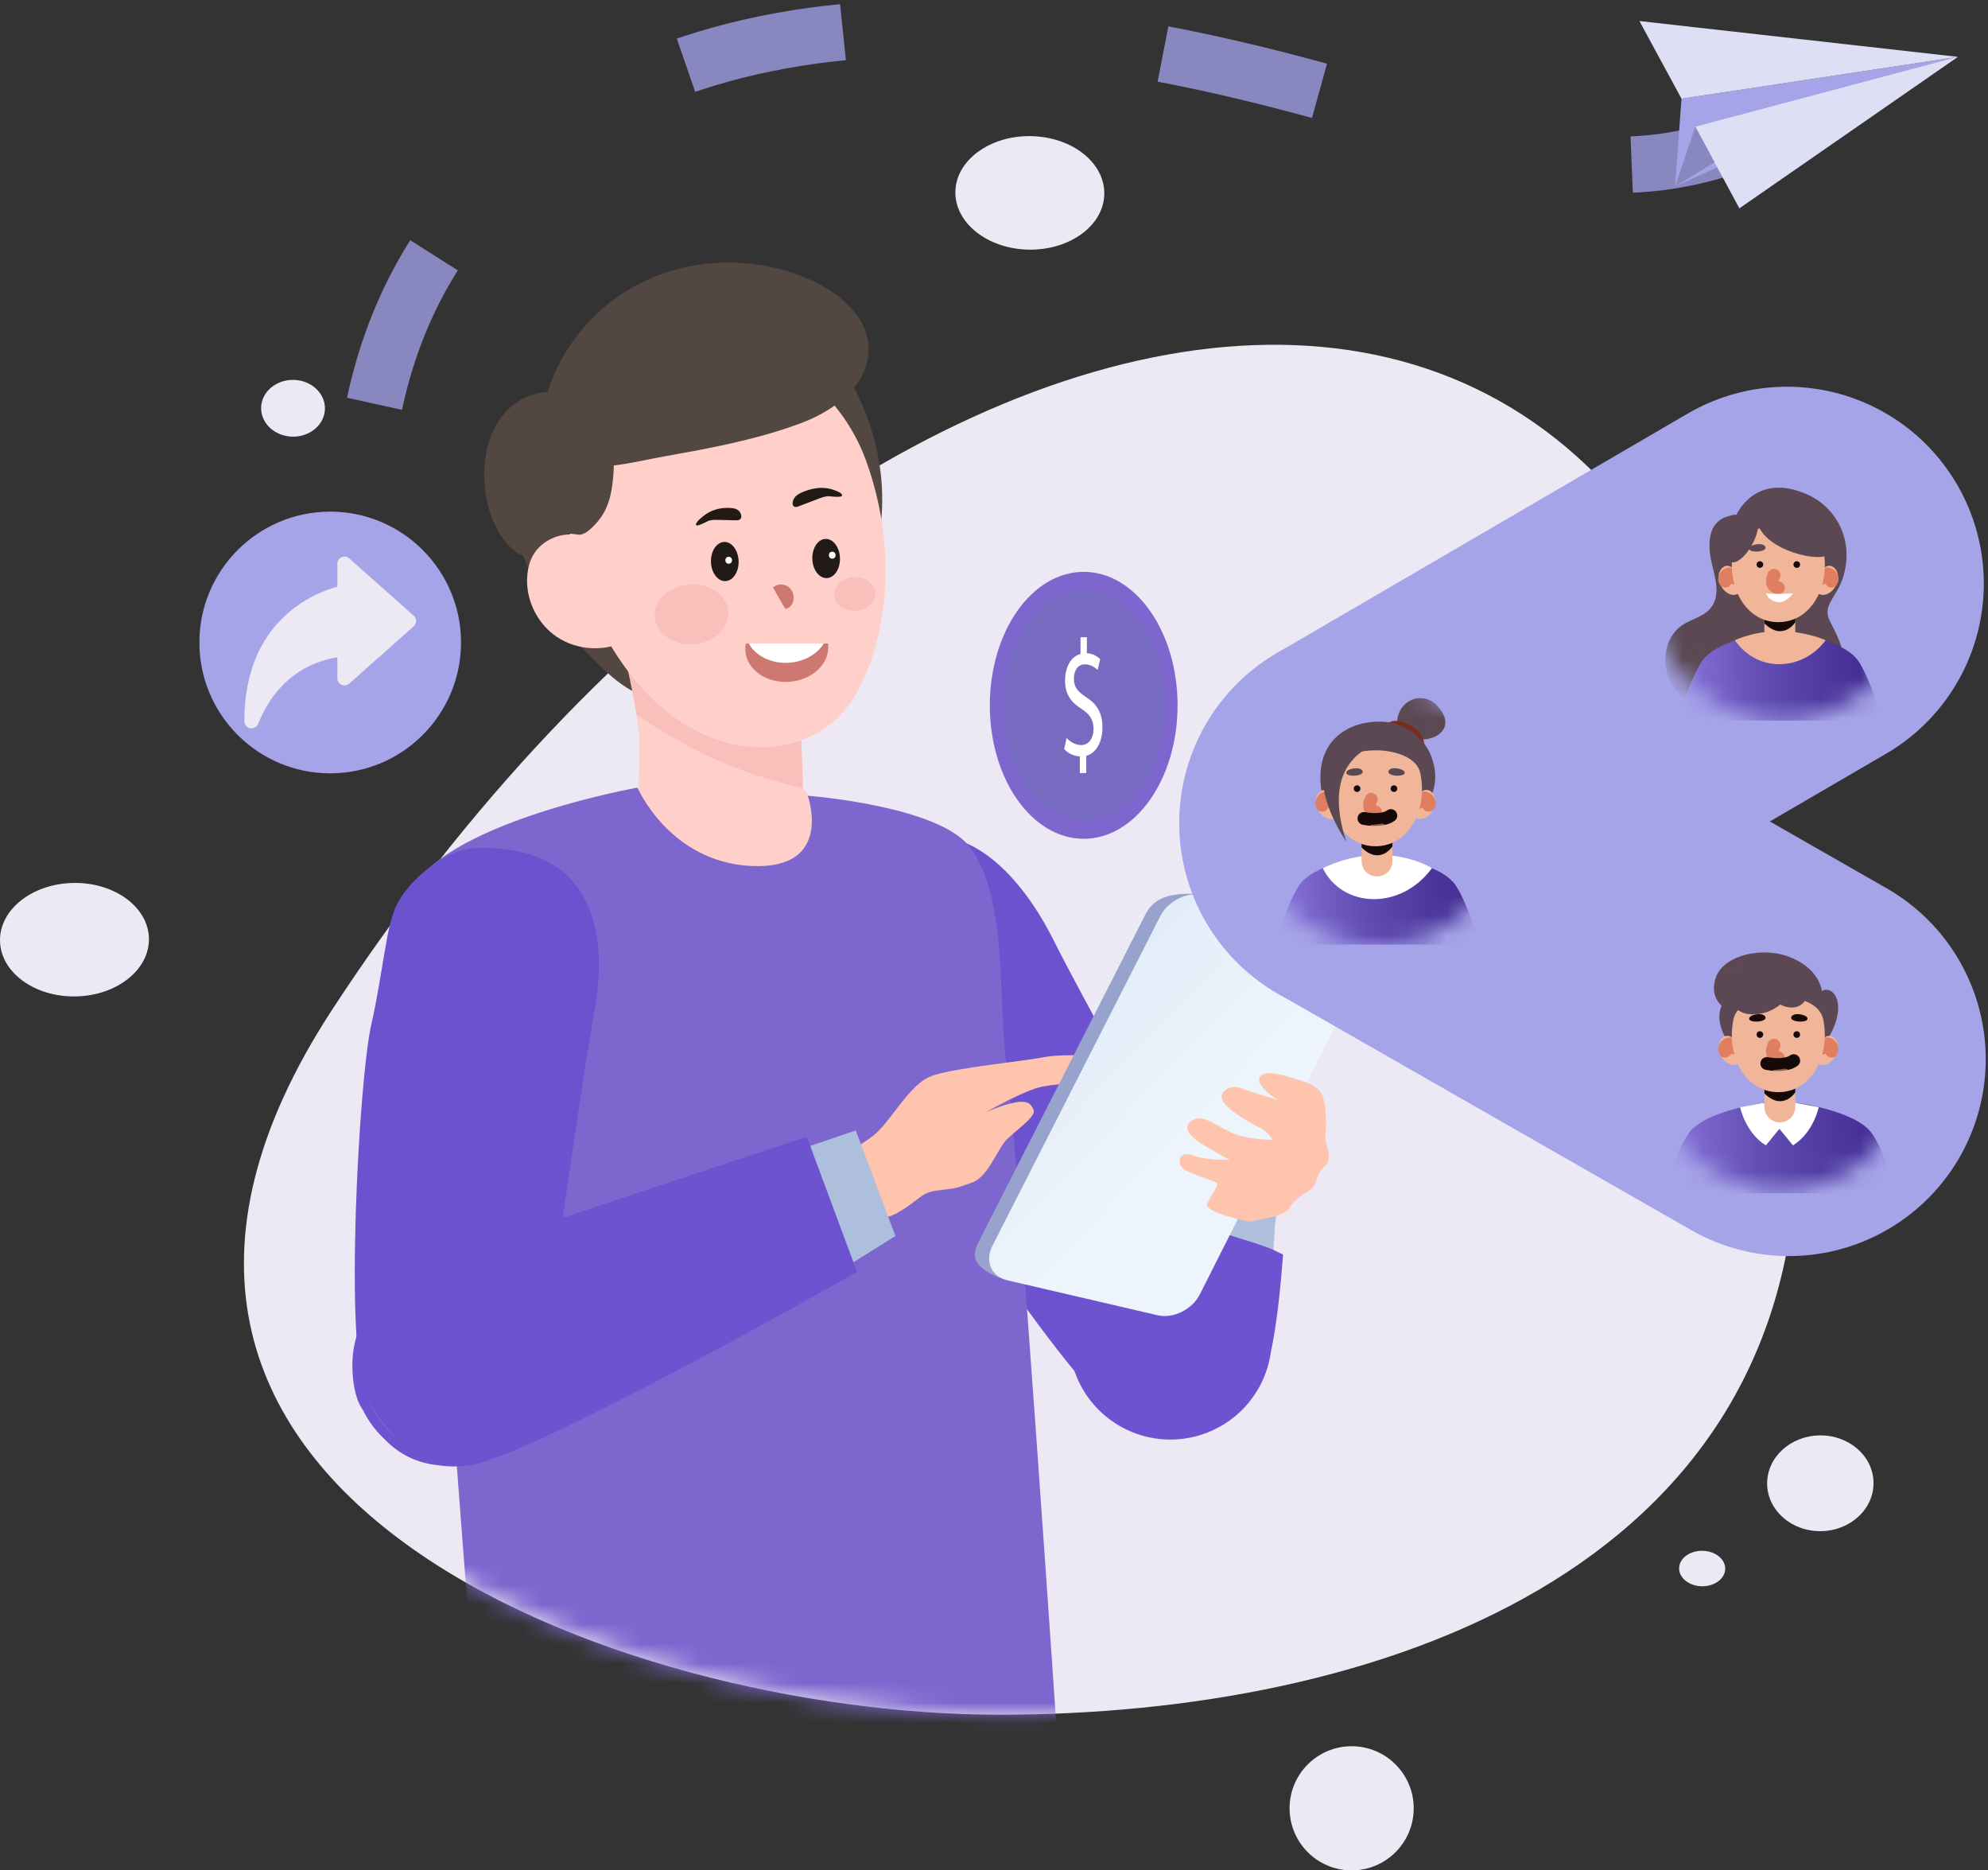 <svg width="101" height="95" viewBox="0 0 101 95" fill="none" xmlns="http://www.w3.org/2000/svg">
<rect x="0" y="0" width="101" height="95" fill="#333333" stroke="none"/>
<mask id="mask0_1_219" style="mask-type:luminance" maskUnits="userSpaceOnUse" x="-12" y="-23" width="134" height="134">
<path d="M121.428 -22.069H-11.506V110.865H121.428V-22.069Z" fill="white"/>
</mask>
<g mask="url(#mask0_1_219)">
<path d="M16.871 51.29C0.864 75.809 31.445 87.093 50.786 87.093C69.805 87.093 91.299 79.919 91.299 57.869C91.299 1.11 44.344 9.205 16.871 51.29Z" fill="#ECE9F4"/>
<path d="M68.687 88.694C70.427 88.703 71.832 90.123 71.823 91.863C71.814 93.604 70.394 95.009 68.654 95C66.913 94.991 65.508 93.57 65.517 91.83C65.526 90.09 66.947 88.684 68.687 88.694Z" fill="#ECE9F4"/>
<path d="M95.184 75.303C95.202 76.646 94.007 77.751 92.514 77.77C91.021 77.79 89.797 76.717 89.779 75.374C89.762 74.03 90.957 72.925 92.45 72.906C93.943 72.886 95.167 73.959 95.184 75.303Z" fill="#ECE9F4"/>
<path d="M87.649 79.683C87.643 80.181 87.113 80.577 86.466 80.569C85.82 80.56 85.301 80.15 85.307 79.652C85.314 79.155 85.843 78.758 86.49 78.767C87.137 78.775 87.656 79.186 87.649 79.683Z" fill="#ECE9F4"/>
<path d="M56.104 9.847C56.083 11.439 54.372 12.707 52.282 12.68C50.193 12.652 48.516 11.339 48.537 9.747C48.558 8.155 50.269 6.887 52.358 6.914C54.448 6.942 56.125 8.254 56.104 9.847Z" fill="#ECE9F4"/>
<path d="M7.567 47.678C7.588 49.271 5.911 50.583 3.822 50.611C1.732 50.638 0.021 49.37 0 47.778C-0.021 46.186 1.656 44.873 3.746 44.846C5.836 44.818 7.546 46.086 7.567 47.678Z" fill="#ECE9F4"/>
<path d="M16.509 20.758C16.498 21.554 15.764 22.19 14.868 22.178C13.973 22.166 13.255 21.511 13.266 20.715C13.276 19.919 14.011 19.283 14.906 19.295C15.802 19.307 16.519 19.962 16.509 20.758Z" fill="#ECE9F4"/>
<path d="M90.691 6.158C88.299 7.488 85.463 8.297 82.674 8.364C76.624 8.509 65.843 2.778 50.569 1.585C31.888 0.126 16.242 9.73 18.665 30.774" stroke="#8987BF" stroke-width="2.861" stroke-miterlimit="10" stroke-dasharray="8.17 16.35"/>
<path d="M85.102 9.475L85.428 5.012L99.473 2.888L85.102 9.475Z" fill="#A6A4E8"/>
<path d="M99.472 2.888L88.369 10.582L86.131 6.436L99.472 2.888Z" fill="#DEDFF5"/>
<path d="M99.473 2.888L85.428 5.012L83.291 1.069L99.473 2.888Z" fill="#DEDFF5"/>
<path d="M86.131 6.436L85.102 9.475L87.107 8.243L86.131 6.436Z" fill="#8987BF"/>
<mask id="mask1_1_219" style="mask-type:alpha" maskUnits="userSpaceOnUse" x="8" y="2" width="84" height="86">
<path d="M8.335 36.994C6.717 49.55 11.74 70.018 17.563 75.828C25.209 83.457 39.809 87.093 50.787 87.093C69.806 87.093 91.3 79.918 91.3 57.869C91.3 45.373 89.055 33.761 82.235 22.912C70.55 4.322 53.573 0.438 41.354 4.102C28.313 8.012 10.622 19.25 8.335 36.994Z" fill="#FF0000"/>
</mask>
<g mask="url(#mask1_1_219)">
<mask id="mask2_1_219" style="mask-type:luminance" maskUnits="userSpaceOnUse" x="-12" y="-23" width="134" height="134">
<path d="M-11.505 -22.069H121.428V110.865H-11.505V-22.069Z" fill="white"/>
</mask>
<g mask="url(#mask2_1_219)">
<path d="M61.905 71.926C59.713 73.264 56.847 72.572 55.509 70.38C54.17 68.189 54.863 65.323 57.054 63.984C59.246 62.646 62.112 63.338 63.45 65.53C64.789 67.721 64.096 70.587 61.905 71.926Z" fill="#6C52CF"/>
<path d="M50.299 52.923C47.763 54.472 44.447 53.671 42.898 51.135C41.349 48.6 42.15 45.283 44.686 43.734C47.222 42.186 50.538 42.987 52.087 45.523C53.636 48.058 52.834 51.375 50.299 52.923Z" fill="#6C52CF"/>
<path d="M43.364 44.032C42.087 45.068 41.705 47.555 41.985 48.969C42.248 50.297 43.681 52.491 44.928 55.22C46.175 57.95 54.414 70.479 56.878 71.935C59.342 73.39 61.393 73.204 62.963 71.668C64.533 70.133 64.611 67.236 63.603 65.671C61.67 62.672 59.699 59.195 59.699 59.195C59.699 59.195 54.623 49.965 53.583 47.864C52.543 45.764 48.946 39.499 43.364 44.032Z" fill="#6D52CF"/>
<path d="M61.685 63.879C63.941 65.105 64.776 67.933 63.549 70.189C62.322 72.445 59.495 73.28 57.239 72.053C54.983 70.826 54.148 67.999 55.375 65.743C56.601 63.487 59.429 62.652 61.685 63.879Z" fill="#6C52CF"/>
<path d="M58.669 69.525C61.056 70.678 62.202 70.895 63.216 70.478C64.441 69.975 64.766 62.304 64.766 62.304L64.931 60.915L62.256 59.299L61.205 60.137L56.891 63.594C56.891 63.594 55.676 65.195 55.403 65.704C54.713 66.99 57.752 69.083 58.669 69.525Z" fill="#AEBFDE"/>
<path d="M61.685 63.878C63.941 65.105 64.776 67.933 63.549 70.189C62.322 72.444 59.495 73.28 57.239 72.053C54.983 70.826 54.148 67.999 55.375 65.743C56.602 63.487 59.429 62.652 61.685 63.878ZM58.67 69.525C61.057 70.678 62.202 70.895 63.216 70.478C64.07 70.128 64.486 66.304 64.661 64.013C63.755 63.553 58.67 62.171 58.67 62.171L56.891 63.594C56.891 63.594 55.677 65.195 55.404 65.703C54.713 66.99 57.753 69.082 58.67 69.525Z" stroke="#6D53CF"/>
<path d="M61.685 63.879C63.941 65.105 64.776 67.933 63.549 70.189C62.323 72.445 59.495 73.28 57.239 72.053C54.983 70.826 54.148 67.999 55.375 65.743C56.602 63.487 59.429 62.652 61.685 63.879Z" fill="#6C52CF"/>
<path d="M58.669 69.525C61.056 70.678 62.202 70.895 63.217 70.478C64.069 70.128 64.486 66.304 64.66 64.012C63.754 63.552 58.67 62.17 58.67 62.17L56.892 63.594C56.892 63.594 55.677 65.195 55.404 65.704C54.713 66.99 57.753 69.082 58.669 69.525Z" fill="#6D53CF"/>
<path d="M32.69 32.725C34.685 33.745 36.717 34.689 38.762 35.606C39.378 35.881 40 36.157 40.66 36.296L40.796 40.03C40.796 40.03 42.765 42.655 42.699 42.849C42.697 42.855 42.691 42.86 42.689 42.866C42.075 44.395 38.428 46.052 36.682 46.051C34.799 46.051 32.786 44.95 32.286 43.229C32.248 43.217 32.578 38.342 32.468 37.281C32.433 36.956 32.391 36.631 32.339 36.309C32.214 35.505 32.044 34.709 31.875 33.912C31.735 33.257 31.596 32.601 31.456 31.947C31.848 32.303 32.216 32.483 32.69 32.725Z" fill="#FFCFCA"/>
<path d="M44.784 26.3C44.572 28.895 43.438 31.418 41.585 33.246C40.737 34.082 39.739 34.777 38.629 35.208C37.411 35.681 36.082 35.829 34.777 35.761C34.007 35.72 33.23 35.603 32.522 35.296C31.674 34.927 30.966 34.302 30.305 33.654C29.177 32.547 28.137 31.334 27.365 29.955C26.593 28.575 26.098 27.019 26.103 25.438C26.105 24.901 26.166 24.357 26.373 23.862C26.65 23.203 27.165 22.677 27.694 22.196C29.439 20.607 31.487 19.304 33.761 18.674C36.114 18.022 38.599 18.11 41.038 18.204C41.656 18.227 42.219 18.348 42.715 18.736C43.121 19.053 43.343 19.589 43.565 20.04C44.176 21.285 44.578 22.633 44.741 24.01C44.83 24.769 44.846 25.538 44.784 26.3Z" fill="#534741"/>
<path d="M40.796 40.03C38.512 39.52 36.304 38.686 34.284 37.513C33.641 37.141 32.975 36.742 32.339 36.309C32.214 35.505 32.044 34.709 31.875 33.912C31.735 33.257 31.596 32.601 31.456 31.947C31.848 32.303 32.216 32.483 32.689 32.725C34.684 33.745 36.717 34.689 38.762 35.606C39.378 35.881 40 36.157 40.66 36.296L40.796 40.03Z" fill="#F9BFBB"/>
<path d="M44.512 25.079C44.37 24.502 44.195 23.934 43.993 23.381C43.356 21.635 42.177 20.027 40.606 18.965C37.589 16.927 33.372 17.425 30.938 20.106C30.361 20.742 29.893 21.468 29.561 22.251C28.742 24.171 28.699 26.237 29.145 28.226C29.536 29.985 30.311 31.685 31.267 33.175C31.855 34.09 32.536 34.953 33.345 35.696C33.807 36.121 34.317 36.505 34.86 36.832C35.953 37.489 37.185 37.91 38.463 37.953C39.618 37.991 40.795 37.687 41.77 37.079C42.869 36.393 43.534 35.336 44.011 34.178C45.185 31.322 45.255 28.069 44.512 25.079Z" fill="#FFCFCA"/>
<path d="M31.795 32.565C30.698 33.114 29.308 33.034 28.288 32.348C27.427 31.769 26.864 30.776 26.786 29.744C26.772 29.556 26.774 29.369 26.792 29.179C26.825 28.849 26.91 28.523 27.067 28.231C27.458 27.513 28.308 27.089 29.123 27.155C29.939 27.222 30.689 27.75 31.078 28.469L31.354 30.044L31.795 32.565Z" fill="#FFCFCA"/>
<path d="M35.24 22.91C37.083 22.562 38.931 22.152 40.676 21.499C42.095 20.969 43.665 19.949 44.045 18.416C44.52 16.497 42.908 15.024 41.302 14.271C38.166 12.802 34.291 13.061 31.428 15.039C29.69 16.239 28.383 18.026 27.782 20.021C27.438 21.165 27.294 22.895 28.641 23.427C30.207 24.044 32.143 23.466 33.731 23.184C34.233 23.095 34.736 23.005 35.24 22.91Z" fill="#534741"/>
<path d="M24.655 23.301C24.816 22.113 25.341 21.017 26.308 20.402C27.712 19.508 29.837 19.76 30.69 21.289C31.247 22.287 31.256 23.559 31.104 24.663C31.033 25.18 30.896 25.696 30.62 26.143C30.435 26.443 29.808 27.218 29.389 27.157C29.249 27.137 29.103 27.118 28.984 27.108C28.959 27.106 28.935 27.105 28.911 27.104C28.483 27.106 28.083 27.214 27.713 27.428C27.436 27.577 27.214 27.781 27.047 28.04C26.52 28.615 25.727 27.621 25.448 27.201C24.773 26.186 24.468 24.682 24.655 23.301Z" fill="#534741"/>
<path d="M40.293 25.676C40.352 25.782 40.481 25.753 40.582 25.714C40.889 25.597 41.195 25.48 41.501 25.363C41.674 25.297 41.848 25.23 42.025 25.205C42.127 25.191 42.767 25.304 42.783 25.163C42.801 25.005 42.269 24.852 42.176 24.83C41.702 24.713 41.193 24.809 40.725 25.017C40.536 25.101 40.325 25.238 40.276 25.486C40.263 25.551 40.264 25.624 40.293 25.676Z" fill="#211A17"/>
<path d="M36.041 26.437C36.202 26.399 36.367 26.403 36.532 26.407C36.822 26.413 37.112 26.42 37.403 26.427C37.499 26.429 37.618 26.412 37.653 26.29C37.67 26.229 37.659 26.159 37.637 26.101C37.553 25.879 37.344 25.82 37.163 25.804C36.714 25.766 36.247 25.851 35.846 26.127C35.768 26.181 35.321 26.513 35.362 26.659C35.4 26.789 35.948 26.458 36.041 26.437Z" fill="#211A17"/>
<path d="M37.525 28.5C37.541 29.05 37.24 29.505 36.852 29.516C36.465 29.528 36.137 29.092 36.121 28.542C36.104 27.993 36.405 27.538 36.793 27.527C37.181 27.515 37.509 27.951 37.525 28.5Z" fill="#211A17"/>
<path d="M37.017 28.281C36.791 28.288 36.801 28.639 37.027 28.632C37.253 28.625 37.243 28.274 37.017 28.281Z" fill="white"/>
<path d="M41.27 28.389C41.286 28.938 41.614 29.374 42.002 29.362C42.39 29.351 42.691 28.896 42.674 28.347C42.658 27.797 42.33 27.361 41.942 27.373C41.555 27.384 41.254 27.839 41.27 28.389Z" fill="#211A17"/>
<path d="M42.277 28.021C42.049 28.027 42.059 28.383 42.288 28.376C42.516 28.369 42.506 28.014 42.277 28.021Z" fill="white"/>
<path d="M40.07 29.817C39.841 29.639 39.485 29.645 39.269 29.839L39.895 30.921C40.07 30.91 40.212 30.765 40.277 30.602C40.383 30.332 40.299 29.996 40.07 29.817Z" fill="#CE7872"/>
<path d="M35.026 29.683C33.994 29.754 33.205 30.492 33.263 31.33C33.321 32.169 34.204 32.791 35.236 32.72C36.268 32.648 37.058 31.911 37 31.072C36.942 30.233 36.059 29.611 35.026 29.683Z" fill="#F9BFBB"/>
<path d="M40.093 34.63C38.931 34.711 37.936 34.011 37.871 33.067C37.861 32.936 37.871 32.808 37.897 32.683L39.854 32.684L42.066 32.684C42.07 32.714 42.076 32.744 42.079 32.775C42.143 33.72 41.255 34.55 40.093 34.63Z" fill="#CE7872"/>
<path d="M41.853 32.684C41.524 33.219 40.87 33.608 40.093 33.661C39.188 33.724 38.385 33.314 38.042 32.683L40.009 32.684L41.853 32.684Z" fill="white"/>
<path d="M44.477 30.097C44.444 29.627 43.948 29.278 43.369 29.318C42.79 29.358 42.347 29.772 42.379 30.242C42.412 30.713 42.908 31.062 43.487 31.022C44.066 30.982 44.509 30.568 44.477 30.097Z" fill="#F9BFBB"/>
<path d="M32.388 40.004C32.388 40.004 23.735 41.541 21.195 44.714C18.646 47.896 21.743 52.306 21.866 55.604C21.988 58.902 24.559 92.162 24.559 92.162C24.559 92.162 36.987 93.548 43.236 92.166C49.485 90.784 53.797 89.52 53.797 89.52C53.797 89.52 51.647 57.58 51.155 54.282C50.663 50.984 51.269 45.767 49.302 43.059C47.752 40.925 41.037 40.417 41.037 40.417C41.037 40.417 42.392 44.167 38.204 43.986C34.017 43.806 32.388 40.004 32.388 40.004Z" fill="#7D67CF"/>
<path d="M57.657 53.774C56.979 53.662 54.099 53.481 53.03 53.696C51.961 53.911 48.655 54.214 47.401 54.626C46.146 55.038 45.271 57.045 44.265 57.759C44.052 57.911 43.753 58.12 43.39 58.373C42.848 58.749 42.255 60.209 43.264 61.276C44.273 62.344 45.422 61.698 45.598 61.597C46.739 60.948 46.753 60.574 47.631 60.465C48.644 60.339 48.495 60.379 49.374 60.068C50.254 59.757 50.648 58.322 51.224 57.798C51.8 57.274 52.676 56.668 52.502 56.346C52.328 56.025 52.21 55.614 50.115 56.475C50.115 56.475 52.056 55.361 52.975 55.186C53.894 55.012 55.886 54.916 56.806 54.742C57.725 54.567 58.336 53.886 57.657 53.774Z" fill="#FEC4AD"/>
<path d="M50.758 64.896L58.363 66.659C59.145 66.836 60.09 66.364 60.478 65.607L68.929 48.883C69.313 48.133 69.002 47.379 68.229 47.198L60.694 45.4C59.306 45.351 58.593 45.67 58.196 46.44L49.736 63.041C49.336 63.818 49.442 64.338 50.758 64.896Z" fill="#97A3CC"/>
<path d="M51.185 65.031L58.827 66.807C59.613 66.985 60.563 66.513 60.953 65.753L69.436 48.955C69.823 48.203 69.508 47.446 68.73 47.264L61.154 45.462C60.339 45.272 59.352 45.745 58.953 46.521L50.42 63.275C50.018 64.058 50.362 64.844 51.185 65.031Z" fill="url(#paint0_linear_1_219)"/>
<path d="M63.502 62.06C64.268 61.866 65.288 61.788 65.544 61.32C65.799 60.853 66.181 60.736 66.607 60.386C67.032 60.035 66.777 59.685 67.287 59.256C67.797 58.828 67.287 58.088 67.33 57.698C67.372 57.309 67.415 56.53 67.245 55.829C67.075 55.128 66.394 54.972 65.501 54.7C64.608 54.427 63.97 54.427 63.97 54.855C63.97 55.284 64.906 55.868 64.906 55.868C64.906 55.868 63.375 55.401 62.95 55.245C62.525 55.089 61.844 55.44 62.142 55.946C62.44 56.452 63.672 57.114 64.055 57.309C64.438 57.504 64.65 57.893 64.65 57.893C64.65 57.893 63.502 57.893 62.695 57.582C61.887 57.27 61.164 56.569 60.611 56.881C60.058 57.192 60.356 57.582 60.909 58.01C60.909 58.01 62.099 58.75 62.482 58.906C62.482 58.906 61.291 58.945 60.696 58.711C60.101 58.477 59.803 58.75 59.973 59.178C60.143 59.607 61.801 59.957 61.844 60.113C61.887 60.269 61.546 60.658 61.334 61.126C61.121 61.593 63.502 62.06 63.502 62.06Z" fill="#FEC4AD"/>
<path d="M27.349 67.54C28.338 69.91 27.216 72.636 24.847 73.625C22.477 74.614 19.75 73.492 18.761 71.122C17.773 68.752 18.894 66.025 21.264 65.037C23.634 64.048 26.361 65.17 27.349 67.54Z" fill="#7C67CF"/>
<path d="M18.754 71.178C20.089 73.49 21.398 74.147 23.766 73.909C26.626 73.621 42.925 64.38 42.925 64.38L45.493 62.78L43.477 57.417L40.689 58.364L27.836 62.627C27.836 62.627 22.811 64.396 21.387 64.993C17.782 66.505 18.242 70.29 18.754 71.178Z" fill="#AEBFDE"/>
<path d="M27.349 67.54C28.338 69.91 27.216 72.636 24.846 73.625C22.476 74.614 19.749 73.492 18.761 71.122C17.772 68.752 18.894 66.025 21.264 65.037C23.634 64.048 26.36 65.17 27.349 67.54ZM18.754 71.178C20.089 73.491 21.398 74.146 23.766 73.908C26.626 73.621 42.925 64.38 42.925 64.38L40.689 58.363L27.836 62.627C27.836 62.627 22.811 64.396 21.387 64.993C17.783 66.505 18.241 70.29 18.754 71.178Z" stroke="#6D53CF"/>
<path d="M27.349 67.54C28.338 69.91 27.216 72.636 24.846 73.625C22.477 74.614 19.75 73.492 18.761 71.122C17.773 68.752 18.894 66.025 21.264 65.037C23.634 64.048 26.361 65.17 27.349 67.54Z" fill="#7C67CF"/>
<path d="M18.754 71.178C20.089 73.49 21.397 74.147 23.766 73.909C26.626 73.621 42.925 64.38 42.925 64.38L40.689 58.364L27.836 62.627C27.836 62.627 22.811 64.396 21.387 64.993C17.782 66.505 18.242 70.29 18.754 71.178Z" fill="#6D53CF"/>
<path d="M22.616 74.028C20.059 73.79 18.177 71.521 18.415 68.964C18.653 66.407 20.922 64.525 23.479 64.763C26.035 65.001 27.918 67.27 27.68 69.827C27.442 72.384 25.172 74.266 22.616 74.028Z" fill="#7C67CF"/>
<path d="M24.496 53.843C21.537 53.568 19.359 50.942 19.634 47.983C19.91 45.025 22.536 42.847 25.494 43.122C28.453 43.398 30.631 46.023 30.356 48.982C30.08 51.941 27.454 54.119 24.496 53.843Z" fill="#7C67CF"/>
<path d="M24.21 43.073C22.57 43.121 20.791 44.719 20.18 45.904C19.607 47.015 19.464 49.404 18.855 52.08C18.246 54.756 17.474 68.431 18.598 70.853C19.723 73.275 21.485 74.274 23.658 74.025C25.83 73.776 27.607 71.711 27.72 70.016C27.936 66.763 28.404 63.143 28.404 63.143C28.404 63.143 29.772 53.618 30.176 51.514C30.581 49.411 31.388 42.862 24.21 43.073Z" fill="#6D52CF"/>
</g>
</g>
<path d="M69.917 41.806L90.787 29.642L69.917 41.806Z" fill="#6D52CF"/>
<path d="M69.917 41.806L90.787 29.642" stroke="#A6A4E8" stroke-width="20" stroke-linecap="round"/>
<path d="M69.916 41.806L90.885 53.798L69.916 41.806Z" fill="#6D52CF"/>
<path d="M69.916 41.806L90.885 53.798" stroke="#A6A4E8" stroke-width="20" stroke-linecap="round"/>
<mask id="mask3_1_219" style="mask-type:alpha" maskUnits="userSpaceOnUse" x="83" y="23" width="15" height="14">
<path d="M97.088 29.952C97.088 33.622 94.113 36.597 90.443 36.597C86.774 36.597 83.799 33.622 83.799 29.952C83.799 26.283 86.774 23.308 90.443 23.308C94.113 23.308 97.088 26.283 97.088 29.952Z" fill="#FF0000"/>
</mask>
<g mask="url(#mask3_1_219)">
<path d="M97.088 29.952C97.088 33.622 94.113 36.597 90.443 36.597C86.774 36.597 83.799 33.622 83.799 29.952C83.799 26.283 86.774 23.308 90.443 23.308C94.113 23.308 97.088 26.283 97.088 29.952Z" fill="#A6A4E8"/>
<path d="M88.21 26.171C88.252 26.072 87.669 26.256 87.62 26.279C87.331 26.416 87.109 26.619 86.985 26.918C86.864 27.208 86.843 27.529 86.85 27.843C86.872 28.808 87.601 30.024 86.91 30.884C86.554 31.329 85.928 31.439 85.457 31.758C84.558 32.367 84.376 33.721 84.897 34.673C85.418 35.625 86.481 36.187 87.555 36.346C88.628 36.506 89.722 36.315 90.78 36.075C91.516 35.909 92.268 35.708 92.867 35.25C94.278 34.17 93.62 32.818 92.972 31.553C92.557 30.743 93.302 30.361 93.627 29.355C94.212 27.545 93.374 25.788 91.774 25.095C89.152 23.958 88.215 26.158 88.21 26.171Z" fill="#5B4852"/>
<path d="M95.618 36.597H85.268C85.268 36.597 85.751 34.733 86.438 33.63C87.124 32.525 89.645 32.15 89.645 32.15L90.443 32.283L91.242 32.15C91.242 32.15 93.763 32.525 94.45 33.63C95.136 34.733 95.618 36.597 95.618 36.597Z" fill="url(#paint1_linear_1_219)"/>
<path d="M88.138 32.518C89.35 34.251 91.642 34.03 92.75 32.518C92.75 32.518 90.528 31.484 88.138 32.518Z" fill="#F1B69A"/>
<path d="M90.424 33.136C89.991 33.136 89.64 32.785 89.64 32.352V30.854H91.208V32.352C91.208 32.785 90.857 33.136 90.424 33.136Z" fill="#F1B69A"/>
<path d="M91.209 30.68V31.6C91.209 31.6 90.945 32.058 90.424 32.058C90.006 32.058 89.64 31.661 89.64 31.661V30.68H91.209Z" fill="#150A08"/>
<path d="M88.23 29.07C87.806 28.426 87.315 28.84 87.315 29.293C87.315 29.95 88.027 30.516 88.434 30.044C88.841 29.573 88.23 29.07 88.23 29.07Z" fill="#F1B69A"/>
<path d="M88.138 29.368C87.874 28.875 87.51 29.335 87.649 29.518" stroke="#E07E61" stroke-width="0.652" stroke-miterlimit="10" stroke-linecap="round"/>
<path d="M92.466 29.07C92.89 28.426 93.382 28.84 93.382 29.293C93.382 29.95 92.67 30.516 92.263 30.044C91.856 29.573 92.466 29.07 92.466 29.07Z" fill="#F1B69A"/>
<path d="M92.558 29.368C92.822 28.875 93.187 29.335 93.048 29.518" stroke="#E07E61" stroke-width="0.652" stroke-miterlimit="10" stroke-linecap="round"/>
<path d="M90.346 31.6C88.671 31.599 87.68 29.768 88.072 27.888C88.394 26.339 92.302 26.34 92.625 27.888C93.016 29.768 92.022 31.601 90.346 31.6Z" fill="#F1B69A"/>
<g style="mix-blend-mode:multiply" opacity="0.5">
<path d="M90.124 29.718C90.296 29.8 90.685 29.618 90.693 29.718C90.701 29.818 90.487 29.907 90.409 29.907C90.33 29.907 90.124 29.718 90.124 29.718Z" fill="#F1B69A"/>
</g>
<path d="M90.129 29.213C89.885 29.741 90.25 29.844 90.348 29.857" stroke="#E07E61" stroke-width="0.652" stroke-miterlimit="10" stroke-linecap="round"/>
<path d="M89.686 27.772C89.581 27.539 88.968 27.645 88.881 27.812C88.794 27.978 89.081 28.025 89.294 28.015C89.507 28.004 89.753 27.921 89.686 27.772Z" fill="#5B4852"/>
<path d="M91.011 27.772C91.116 27.539 91.729 27.645 91.816 27.812C91.903 27.978 91.616 28.025 91.403 28.015C91.189 28.004 90.944 27.921 91.011 27.772Z" fill="#150A08"/>
<path d="M89.243 28.674C89.243 28.767 89.318 28.842 89.411 28.842C89.505 28.842 89.58 28.767 89.58 28.674C89.58 28.581 89.505 28.505 89.411 28.505C89.318 28.505 89.243 28.581 89.243 28.674Z" fill="#150A08"/>
<path d="M91.454 28.674C91.454 28.767 91.378 28.842 91.285 28.842C91.192 28.842 91.117 28.767 91.117 28.674C91.117 28.581 91.192 28.505 91.285 28.505C91.378 28.505 91.454 28.581 91.454 28.674Z" fill="#150A08"/>
<path d="M89.721 30.136C90.362 30.204 90.791 30.134 91.095 30.144C91.095 30.144 90.711 30.687 90.26 30.579C89.808 30.471 89.721 30.136 89.721 30.136Z" fill="white"/>
<g style="mix-blend-mode:multiply" opacity="0.5">
<path d="M90.164 30.737C90.399 30.737 90.735 30.615 90.787 30.737C90.839 30.858 90.553 31.101 90.375 31.084C90.198 31.066 89.896 30.736 90.164 30.737Z" fill="#F1B69A"/>
</g>
<path d="M89.243 26.236C89.24 27.815 92.238 28.573 92.819 28.2C93.401 27.827 92.948 26.488 91.416 26.125C89.885 25.762 89.244 25.766 89.243 26.236Z" fill="#5B4852"/>
<path d="M89.249 26.225C89.631 26.988 88.581 28.671 87.984 28.56C87.388 28.448 87.388 27.789 87.853 27.007C88.319 26.225 89.068 25.863 89.249 26.225Z" fill="#5B4852"/>
</g>
<mask id="mask4_1_219" style="mask-type:alpha" maskUnits="userSpaceOnUse" x="83" y="47" width="15" height="14">
<path d="M97.087 53.825C97.087 57.495 94.112 60.469 90.442 60.469C86.773 60.469 83.798 57.495 83.798 53.825C83.798 50.156 86.773 47.181 90.442 47.181C94.112 47.181 97.087 50.156 97.087 53.825Z" fill="#FF0000"/>
</mask>
<g mask="url(#mask4_1_219)">
<path d="M97.087 53.825C97.087 57.495 94.112 60.469 90.442 60.469C86.773 60.469 83.798 57.495 83.798 53.825C83.798 50.156 86.773 47.181 90.442 47.181C94.112 47.181 97.087 50.156 97.087 53.825Z" fill="#A6A4E8"/>
<path d="M92.953 52.612C93.868 50.966 93.144 50.022 92.558 50.331C92.558 50.331 92.47 49.309 91.129 48.694C89.579 47.982 87.576 48.537 87.186 49.61C86.825 50.6 87.469 51.077 87.469 51.077C87.469 51.077 87.07 51.788 87.752 52.853C88.433 53.917 92.544 53.349 92.953 52.612Z" fill="#5B4852"/>
<path d="M96.231 60.608H84.655C84.655 60.608 85.007 58.666 85.802 57.548C86.598 56.43 89.55 56.022 89.55 56.022L90.443 56.16L91.336 56.022C91.336 56.022 94.29 56.43 95.085 57.548C95.881 58.666 96.231 60.608 96.231 60.608Z" fill="url(#paint2_linear_1_219)"/>
<path d="M89.55 56.022L88.407 56.237C88.407 56.237 88.67 57.53 89.715 58.176L90.425 57.307V56.374L89.55 56.022Z" fill="white"/>
<path d="M91.257 56.022L92.4 56.237C92.4 56.237 92.136 57.53 91.091 58.176L90.381 57.307V56.374L91.257 56.022Z" fill="white"/>
<path d="M90.423 57.008C89.99 57.008 89.639 56.657 89.639 56.224V54.726H91.207V56.224C91.207 56.657 90.856 57.008 90.423 57.008Z" fill="#F1B69A"/>
<path d="M91.208 54.553V55.473C91.208 55.473 90.944 55.931 90.423 55.931C90.005 55.931 89.639 55.534 89.639 55.534V54.553H91.208Z" fill="#150A08"/>
<path d="M88.23 52.943C87.806 52.299 87.314 52.713 87.314 53.166C87.314 53.823 88.026 54.389 88.433 53.917C88.84 53.446 88.23 52.943 88.23 52.943Z" fill="#F1B69A"/>
<path d="M88.137 53.241C87.873 52.747 87.508 53.208 87.648 53.39" stroke="#E07E61" stroke-width="0.652" stroke-miterlimit="10" stroke-linecap="round"/>
<path d="M92.465 52.943C92.889 52.299 93.381 52.713 93.381 53.166C93.381 53.823 92.669 54.389 92.262 53.917C91.855 53.446 92.465 52.943 92.465 52.943Z" fill="#F1B69A"/>
<path d="M92.558 53.241C92.822 52.747 93.187 53.208 93.048 53.39" stroke="#E07E61" stroke-width="0.652" stroke-miterlimit="10" stroke-linecap="round"/>
<path d="M90.346 55.473C88.67 55.472 87.679 53.641 88.071 51.761C88.394 50.212 92.301 50.213 92.624 51.761C93.016 53.641 92.022 55.473 90.346 55.473Z" fill="#F1B69A"/>
<g style="mix-blend-mode:multiply" opacity="0.5">
<path d="M90.123 53.591C90.296 53.673 90.684 53.49 90.692 53.591C90.701 53.691 90.486 53.779 90.408 53.779C90.329 53.779 90.123 53.591 90.123 53.591Z" fill="#F1B69A"/>
</g>
<path d="M90.128 53.086C89.884 53.614 90.249 53.717 90.347 53.73" stroke="#E07E61" stroke-width="0.652" stroke-miterlimit="10" stroke-linecap="round"/>
<path d="M89.763 54.017C90.409 54.141 90.922 54.038 91.129 53.872" stroke="#150A08" stroke-width="0.652" stroke-miterlimit="10" stroke-linecap="round"/>
<path d="M89.685 51.645C89.58 51.411 88.967 51.518 88.88 51.685C88.793 51.851 89.08 51.898 89.293 51.887C89.506 51.877 89.751 51.794 89.685 51.645Z" fill="#150A08"/>
<path d="M91.01 51.645C91.115 51.411 91.728 51.518 91.815 51.685C91.902 51.851 91.615 51.898 91.402 51.887C91.189 51.877 90.943 51.794 91.01 51.645Z" fill="#150A08"/>
<g style="mix-blend-mode:multiply" opacity="0.5">
<path d="M90.196 54.336C90.431 54.336 90.767 54.214 90.819 54.336C90.871 54.457 90.585 54.7 90.407 54.682C90.23 54.665 89.928 54.335 90.196 54.336Z" fill="#F1B69A"/>
</g>
<path d="M89.242 52.546C89.242 52.639 89.317 52.715 89.41 52.715C89.503 52.715 89.579 52.639 89.579 52.546C89.579 52.453 89.503 52.378 89.41 52.378C89.317 52.378 89.242 52.453 89.242 52.546Z" fill="#150A08"/>
<path d="M91.453 52.546C91.453 52.639 91.378 52.715 91.285 52.715C91.191 52.715 91.116 52.639 91.116 52.546C91.116 52.453 91.191 52.378 91.285 52.378C91.378 52.378 91.453 52.453 91.453 52.546Z" fill="#150A08"/>
<path d="M91.831 50.6C91.397 51.574 90.446 51.019 90.446 51.019C90.446 51.019 89.823 51.603 88.864 51.51C87.906 51.417 87.406 50.268 88.573 49.782C89.74 49.295 92.442 49.23 91.831 50.6Z" fill="#5B4852"/>
</g>
<mask id="mask5_1_219" style="mask-type:alpha" maskUnits="userSpaceOnUse" x="63" y="34" width="14" height="15">
<path d="M69.949 34.729C73.616 34.729 76.594 37.707 76.594 41.374C76.594 45.041 73.616 48.018 69.949 48.018C66.282 48.018 63.305 45.041 63.305 41.374C63.305 37.707 66.282 34.729 69.949 34.729Z" fill="#FF0000"/>
</mask>
<g mask="url(#mask5_1_219)">
<path d="M69.978 34.691C73.645 34.691 76.622 37.668 76.622 41.335C76.622 45.002 73.645 47.98 69.978 47.98C66.311 47.98 63.334 45.002 63.334 41.335C63.334 37.668 66.311 34.691 69.978 34.691Z" fill="#A6A4E8"/>
<path d="M71.011 37.003C70.76 35.719 72.178 34.939 73.029 35.859C73.879 36.779 73.245 37.469 72.385 37.554C71.525 37.639 71.229 36.971 71.229 36.971L71.011 37.003Z" fill="#5B4852"/>
<path d="M70.395 36.953C70.632 36.223 71.889 36.817 72.191 37.307C72.494 37.797 72.354 38.51 72.354 38.51L70.395 36.953Z" fill="#7B2B1A"/>
<path d="M67.133 40.16C66.753 37.562 68.571 36.618 70.152 36.653C71.734 36.688 72.481 37.946 72.481 37.946C72.481 37.946 73.613 39.625 72.228 41.166C70.842 42.706 67.133 40.16 67.133 40.16Z" fill="#5B4852"/>
<path d="M75.153 47.98H64.803C64.803 47.98 65.286 46.116 65.973 45.013C66.659 43.908 69.18 43.533 69.18 43.533L69.978 43.666L70.777 43.533C70.777 43.533 73.298 43.908 73.985 45.013C74.671 46.116 75.153 47.98 75.153 47.98Z" fill="url(#paint3_linear_1_219)"/>
<path d="M67.206 44.095C68.179 46.099 71.134 46.287 72.75 44.095C72.75 44.095 70.394 42.589 67.206 44.095Z" fill="white"/>
<path d="M69.959 44.519C69.526 44.519 69.175 44.168 69.175 43.734V42.237H70.743V43.734C70.743 44.168 70.392 44.519 69.959 44.519Z" fill="#F1B69A"/>
<path d="M70.743 42.063V42.983C70.743 42.983 70.48 43.441 69.959 43.441C69.54 43.441 69.175 43.044 69.175 43.044V42.063H70.743Z" fill="#150A08"/>
<path d="M67.765 40.453C67.341 39.809 66.849 40.223 66.849 40.677C66.849 41.333 67.562 41.899 67.969 41.428C68.376 40.956 67.765 40.453 67.765 40.453Z" fill="#F1B69A"/>
<path d="M67.672 40.751C67.409 40.258 67.044 40.718 67.183 40.901" stroke="#E07E61" stroke-width="0.652" stroke-miterlimit="10" stroke-linecap="round"/>
<path d="M72.001 40.453C72.425 39.809 72.916 40.223 72.916 40.677C72.916 41.333 72.204 41.899 71.797 41.428C71.39 40.956 72.001 40.453 72.001 40.453Z" fill="#F1B69A"/>
<path d="M72.093 40.751C72.357 40.258 72.722 40.718 72.583 40.901" stroke="#E07E61" stroke-width="0.652" stroke-miterlimit="10" stroke-linecap="round"/>
<path d="M69.881 42.983C68.205 42.982 67.214 41.151 67.606 39.272C67.929 37.722 71.836 37.723 72.159 39.272C72.551 41.151 71.557 42.984 69.881 42.983Z" fill="#F1B69A"/>
<g style="mix-blend-mode:multiply" opacity="0.5">
<path d="M69.658 41.101C69.831 41.183 70.219 41.001 70.227 41.101C70.236 41.201 70.021 41.29 69.943 41.29C69.865 41.29 69.658 41.101 69.658 41.101Z" fill="#F1B69A"/>
</g>
<path d="M69.664 40.596C69.42 41.124 69.785 41.227 69.883 41.24" stroke="#E07E61" stroke-width="0.652" stroke-miterlimit="10" stroke-linecap="round"/>
<path d="M69.22 39.155C69.116 38.922 68.502 39.028 68.415 39.195C68.329 39.361 68.616 39.408 68.829 39.398C69.042 39.387 69.287 39.304 69.22 39.155Z" fill="#5B4852"/>
<path d="M70.545 39.155C70.65 38.922 71.263 39.028 71.35 39.195C71.437 39.361 71.15 39.408 70.937 39.398C70.724 39.387 70.478 39.304 70.545 39.155Z" fill="#5B4852"/>
<path d="M68.777 40.057C68.777 40.15 68.853 40.225 68.946 40.225C69.039 40.225 69.114 40.15 69.114 40.057C69.114 39.963 69.039 39.888 68.946 39.888C68.853 39.888 68.777 39.963 68.777 40.057Z" fill="#150A08"/>
<path d="M70.989 40.057C70.989 40.15 70.914 40.225 70.82 40.225C70.727 40.225 70.652 40.15 70.652 40.057C70.652 39.963 70.727 39.888 70.82 39.888C70.914 39.888 70.989 39.963 70.989 40.057Z" fill="#150A08"/>
<path d="M69.295 41.57C69.942 41.694 70.455 41.591 70.662 41.425" stroke="#150A08" stroke-width="0.652" stroke-miterlimit="10" stroke-linecap="round"/>
<g style="mix-blend-mode:multiply" opacity="0.5">
<path d="M69.729 41.889C69.963 41.89 70.3 41.767 70.352 41.889C70.404 42.01 70.118 42.253 69.94 42.236C69.762 42.218 69.461 41.888 69.729 41.889Z" fill="#F1B69A"/>
</g>
<path d="M70.228 37.659C67.444 38.576 67.887 41.197 68.4 42.752C68.4 42.752 66.612 40.183 67.413 38.576C68.213 36.968 70.228 37.659 70.228 37.659Z" fill="#5B4852"/>
</g>
<path d="M16.776 25.987C20.444 25.987 23.422 28.965 23.422 32.633C23.422 36.301 20.444 39.279 16.776 39.279C13.108 39.279 10.13 36.301 10.13 32.633C10.13 28.965 13.108 25.987 16.776 25.987Z" fill="#A6A4E8"/>
<path d="M21.016 31.27L17.744 28.362C17.637 28.265 17.484 28.241 17.354 28.301C17.223 28.359 17.139 28.489 17.139 28.633V29.799C16.047 30.091 12.413 31.456 12.413 36.63C12.413 36.805 12.537 36.954 12.709 36.987C12.879 37.019 13.05 36.927 13.115 36.765C14.193 34.07 16.293 33.508 17.139 33.391V34.449C17.139 34.593 17.223 34.723 17.354 34.782C17.484 34.84 17.637 34.816 17.744 34.721L21.016 31.812C21.094 31.744 21.138 31.645 21.138 31.541C21.138 31.438 21.094 31.338 21.016 31.27Z" fill="#ECE9F4"/>
</g>
<path d="M55.058 42.603C57.692 42.603 59.826 39.569 59.826 35.825C59.826 32.079 57.692 29.045 55.058 29.045C52.423 29.045 50.288 32.079 50.288 35.825C50.288 39.569 52.423 42.603 55.058 42.603Z" fill="#7D67CF"/>
<g opacity="0.1">
<path d="M55.057 41.653C57.322 41.653 59.157 39.044 59.157 35.824C59.157 32.603 57.322 29.994 55.057 29.994C52.791 29.994 50.955 32.603 50.955 35.824C50.955 39.044 52.791 41.653 55.057 41.653Z" fill="#318F36"/>
</g>
<path d="M54.86 39.264V38.416C54.559 38.408 54.246 38.257 54.064 38.045L54.189 37.483C54.405 37.714 54.667 37.841 54.938 37.844C55.307 37.844 55.557 37.5 55.557 37.021C55.557 36.558 55.355 36.274 54.969 36.022C54.438 35.685 54.111 35.298 54.111 34.568C54.111 33.87 54.418 33.342 54.896 33.215V32.366H55.219V33.181C55.46 33.186 55.694 33.288 55.895 33.475L55.765 34.029C55.573 33.842 55.344 33.742 55.109 33.744C54.709 33.744 54.559 34.13 54.559 34.467C54.559 34.904 54.751 35.123 55.203 35.425C55.739 35.777 56.009 36.214 56.009 36.962C56.009 37.625 55.723 38.247 55.188 38.389V39.264H54.86Z" fill="white"/>
<defs>
<linearGradient id="paint0_linear_1_219" x1="-0.386" y1="121.286" x2="-18.471" y2="103.995" gradientUnits="userSpaceOnUse">
<stop stop-color="#EEF4FB"/>
<stop offset="0.45" stop-color="#DFEBF7"/>
<stop offset="1" stop-color="#CFE1F3"/>
</linearGradient>
<linearGradient id="paint1_linear_1_219" x1="85.138" y1="34.293" x2="95.488" y2="34.293" gradientUnits="userSpaceOnUse">
<stop stop-color="#8A74DC"/>
<stop offset="0.41" stop-color="#634EB5"/>
<stop offset="1" stop-color="#3D278D"/>
</linearGradient>
<linearGradient id="paint2_linear_1_219" x1="84.606" y1="58.221" x2="96.182" y2="58.221" gradientUnits="userSpaceOnUse">
<stop stop-color="#8A74DC"/>
<stop offset="0.41" stop-color="#634EB5"/>
<stop offset="1" stop-color="#3D278D"/>
</linearGradient>
<linearGradient id="paint3_linear_1_219" x1="64.8" y1="45.725" x2="75.15" y2="45.725" gradientUnits="userSpaceOnUse">
<stop stop-color="#8A74DC"/>
<stop offset="0.41" stop-color="#634EB5"/>
<stop offset="1" stop-color="#3D278D"/>
</linearGradient>
</defs>
</svg>
